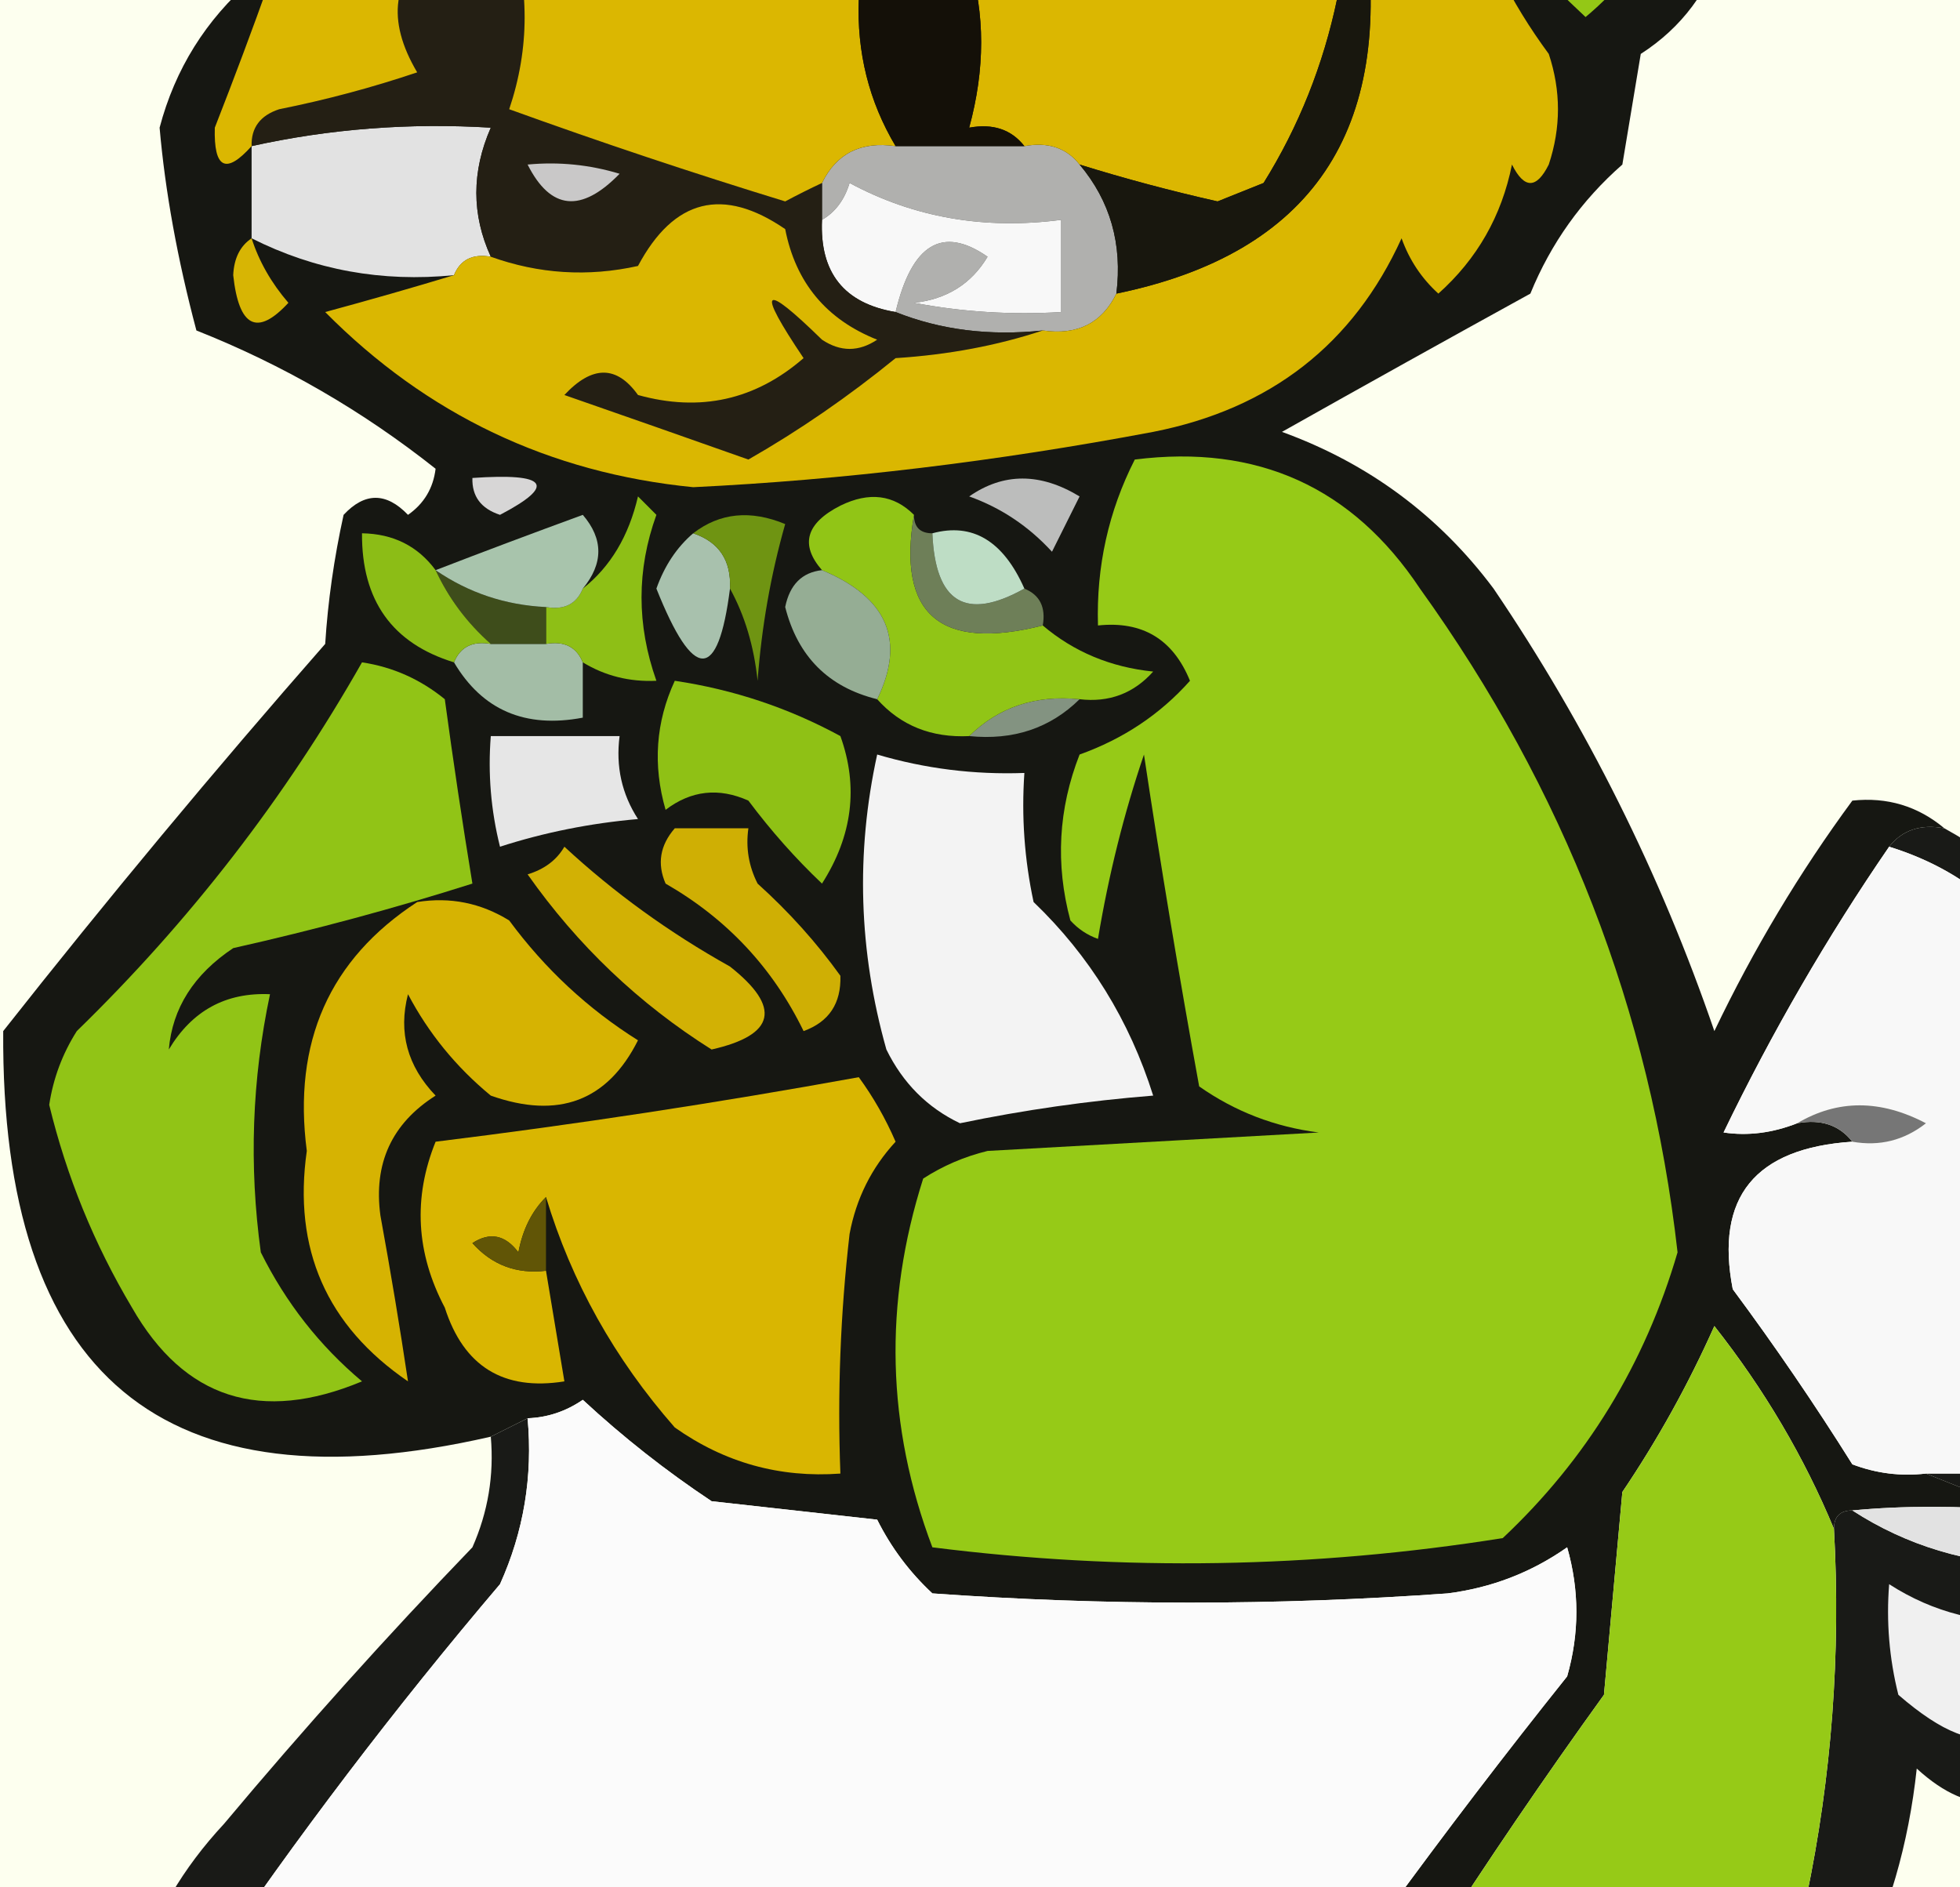 <svg width="135" height="130" viewBox="0 0 135 130" fill="none" xmlns="http://www.w3.org/2000/svg">
<rect x="0" y="0" width="135" height="130" fill="#333333" stroke="none"/>
<g clip-path="url(#clip0_639_9897)">
<rect width="135" height="130" fill="white"/>
<rect x="-133.5" y="-128.5" width="402" height="387" rx="18.5" fill="#FDFFEF" stroke="black" stroke-width="3"/>
<g clip-path="url(#clip1_639_9897)">
<path opacity="0.999" fill-rule="evenodd" clip-rule="evenodd" d="M133.922 57.052C132.286 56.751 131.019 57.174 130.12 58.322C125.853 64.536 122.051 71.098 118.715 78.006C120.386 78.254 122.077 78.042 123.784 77.371C125.42 77.07 126.687 77.493 127.586 78.641C120.87 79.084 118.124 82.471 119.348 88.801C122.25 92.712 124.997 96.734 127.586 100.865C129.224 101.488 130.915 101.7 132.655 101.5C134.768 102.347 136.879 103.193 138.991 104.04C134.875 103.707 131.073 103.707 127.586 104.04C126.74 104.04 126.318 104.463 126.318 105.31C124.262 100.357 121.517 95.7 118.081 91.341C116.29 95.355 114.178 99.165 111.744 102.77C111.322 107.427 110.899 112.083 110.477 116.74C102.241 128.161 94.637 140.014 87.665 152.298C90.162 160.483 92.063 168.948 93.368 177.697C91.178 185.167 86.109 189.189 78.161 189.761C71.824 190.608 65.488 190.608 59.151 189.761C45.814 187.492 32.719 184.317 19.864 180.237C19.084 178.588 19.084 177.318 19.864 176.427C30.178 179.987 40.738 182.739 51.547 184.682C63.864 185.773 76.114 185.35 88.299 183.412C90.3 175.66 89.245 168.252 85.131 161.188C83.867 156.996 83.445 152.763 83.864 148.488C91.4 137.126 99.426 126.119 107.942 115.47C108.788 112.507 108.788 109.543 107.942 106.58C105.478 108.311 102.731 109.37 99.705 109.755C87.877 110.602 76.048 110.602 64.22 109.755C62.645 108.289 61.378 106.595 60.418 104.675C56.616 104.252 52.815 103.828 49.013 103.405C45.873 101.319 42.917 98.991 40.141 96.42C38.979 97.217 37.712 97.641 36.34 97.69C35.494 98.113 34.65 98.537 33.805 98.96C11.253 104.126 0.059 94.814 0.221 71.022C7.375 61.947 14.767 53.057 22.399 44.353C22.584 41.424 23.006 38.461 23.666 35.463C25.125 33.9 26.603 33.9 28.102 35.463C29.205 34.691 29.838 33.633 30.003 32.288C24.965 28.293 19.474 25.118 13.528 22.764C12.22 17.837 11.376 13.181 10.993 8.794C12.057 4.763 14.168 1.376 17.33 -1.365C14.892 -4.982 12.779 -8.792 10.993 -12.795C1.798 -15.801 -2.004 -21.939 -0.412 -31.209C-2.76 -35.843 -3.393 -40.711 -2.313 -45.813C2.447 -49.53 6.037 -54.186 8.459 -59.783C10.505 -60.613 12.618 -61.248 14.795 -61.688C22.706 -70.306 31.155 -78.349 40.141 -85.817C61.338 -87.031 82.249 -90.206 102.873 -95.341C111.294 -93.276 118.053 -88.619 123.15 -81.372C131.176 -70.789 139.203 -60.206 147.229 -49.623C143.668 -33.431 141.767 -16.922 141.526 -0.095C135.018 -0.289 130.161 -3.252 126.952 -8.985C124.367 -7.029 121.62 -5.335 118.715 -3.905C117.724 -0.634 115.823 1.906 113.012 3.714C112.59 6.254 112.166 8.794 111.744 11.334C108.933 13.8 106.821 16.763 105.408 20.224C99.739 23.343 94.036 26.518 88.299 29.748C94.258 31.917 99.116 35.515 102.873 40.543C109.286 50.008 114.355 60.167 118.081 71.022C120.785 65.371 123.954 60.08 127.586 55.147C129.982 54.889 132.094 55.524 133.922 57.052Z" fill="#161712"/>
<path opacity="0.996" fill-rule="evenodd" clip-rule="evenodd" d="M130.12 58.322C131.019 57.174 132.286 56.751 133.922 57.052C143.338 62.27 147.986 70.313 147.863 81.181C145.782 94.507 143.881 107.629 142.16 120.55C139.218 124.889 135.838 125.312 132.021 121.82C130.907 132.237 126.472 140.914 118.715 147.853C122.188 153.921 121.766 159.848 117.447 165.633C125.275 172.227 130.345 180.482 132.655 190.397C131.941 194.666 130.251 198.476 127.586 201.826C129.63 203.843 132.165 205.113 135.19 205.636C137.672 209.051 137.883 212.438 135.823 215.796C133.45 218.601 130.703 220.929 127.586 222.78C108.42 231.782 88.565 233.899 68.022 229.13C59.963 226.678 52.57 223.08 45.844 218.335C29.734 220.748 13.893 219.69 -1.68 215.161C-10.84 208.992 -13.798 200.738 -10.551 190.397C-5.502 186.71 -0.011 185.864 5.924 187.857C7.985 182.618 11.787 179.443 17.33 178.332C12.521 176.731 8.297 174.191 4.657 170.712C8.644 167.776 12.446 164.601 16.063 161.188C13.375 156.699 11.05 152.042 9.092 147.218C7.619 138.951 9.731 131.756 15.429 125.629C20.933 119.057 26.636 112.708 32.538 106.58C33.612 104.156 34.036 101.616 33.805 98.96C34.65 98.538 35.494 98.114 36.34 97.691C36.706 101.69 36.072 105.499 34.439 109.12C27.193 117.649 20.435 126.539 14.162 135.789C14.632 146.11 16.956 156.059 21.132 165.633C19.929 166.416 18.873 166.205 17.964 164.998C15.111 167.381 11.943 169.286 8.459 170.712C12.448 172.521 16.25 174.426 19.864 176.427C19.084 177.319 19.084 178.589 19.864 180.237C16.601 181.593 13.855 183.71 11.627 186.587C10.845 187.792 11.056 188.85 12.261 189.762C18.282 192.705 24.618 193.551 31.27 192.302C38.809 197.365 47.047 200.963 55.983 203.096C67.746 198.901 78.941 199.961 89.567 206.271C102.166 207.592 113.994 205.052 125.051 198.651C129.312 193.855 129.522 188.564 125.685 182.777C121.908 177.933 117.896 173.276 113.645 168.808C112.038 169.986 110.349 170.198 108.576 169.442C110.932 167.464 112.833 165.136 114.279 162.458C118.153 150.877 116.463 149.184 109.21 157.378C108.998 156.955 108.788 156.531 108.576 156.108C114.809 148.283 120.088 139.816 124.417 130.709C126.163 122.358 126.796 113.891 126.318 105.31C126.318 104.463 126.74 104.04 127.586 104.04C131.327 106.466 135.552 107.736 140.259 107.85C140.559 106.211 140.137 104.941 138.992 104.04C136.879 103.193 134.768 102.347 132.655 101.5C135.19 101.5 137.724 101.5 140.259 101.5C142.435 91.016 143.068 80.432 142.16 69.752C139.95 63.937 135.937 60.127 130.12 58.322Z" fill="#191A17"/>
<path fill-rule="evenodd" clip-rule="evenodd" d="M60.418 51.972C63.708 52.944 67.088 53.368 70.557 53.242C70.35 56.235 70.561 59.198 71.191 62.132C75.048 65.834 77.794 70.278 79.428 75.466C74.943 75.824 70.507 76.459 66.121 77.371C63.882 76.304 62.191 74.612 61.052 72.291C59.145 65.528 58.933 58.755 60.418 51.972Z" fill="#F3F3F3"/>
<path fill-rule="evenodd" clip-rule="evenodd" d="M33.805 50.703C36.761 50.703 39.719 50.703 42.676 50.703C42.405 52.79 42.828 54.695 43.943 56.417C40.655 56.704 37.486 57.339 34.439 58.322C33.811 55.817 33.6 53.277 33.805 50.703Z" fill="#E6E6E6"/>
<path fill-rule="evenodd" clip-rule="evenodd" d="M46.478 46.893C50.522 47.495 54.324 48.764 57.884 50.702C59.14 54.187 58.716 57.574 56.617 60.862C54.79 59.129 53.101 57.224 51.547 55.147C49.504 54.233 47.603 54.444 45.844 55.782C44.953 52.697 45.164 49.735 46.478 46.893Z" fill="#8FC115"/>
<path fill-rule="evenodd" clip-rule="evenodd" d="M74.359 48.163C72.329 50.161 69.794 51.008 66.755 50.702C68.785 48.703 71.32 47.856 74.359 48.163Z" fill="#839381"/>
<path fill-rule="evenodd" clip-rule="evenodd" d="M33.805 44.353C35.072 44.353 36.34 44.353 37.607 44.353C38.864 44.135 39.708 44.559 40.141 45.623C40.141 46.893 40.141 48.163 40.141 49.433C36.173 50.185 33.217 48.915 31.27 45.623C31.704 44.559 32.548 44.135 33.805 44.353Z" fill="#A3BDA6"/>
<path fill-rule="evenodd" clip-rule="evenodd" d="M40.141 45.623C39.708 44.559 38.864 44.135 37.607 44.353C37.607 43.506 37.607 42.66 37.607 41.813C38.864 42.032 39.708 41.607 40.141 40.543C42.041 39.047 43.308 36.93 43.943 34.193C44.365 34.616 44.789 35.04 45.211 35.463C43.846 39.24 43.846 43.05 45.211 46.893C43.362 46.978 41.672 46.555 40.141 45.623Z" fill="#8EBF16"/>
<path fill-rule="evenodd" clip-rule="evenodd" d="M62.953 35.463C61.788 42.326 64.745 44.866 71.824 43.083C73.965 44.9 76.499 45.958 79.428 46.258C78.081 47.766 76.39 48.401 74.359 48.163C71.32 47.856 68.785 48.704 66.755 50.703C64.153 50.827 62.041 49.98 60.418 48.163C62.39 44.114 61.123 41.151 56.616 39.273C55.088 37.52 55.51 36.038 57.884 34.828C59.868 33.857 61.558 34.069 62.953 35.463Z" fill="#91C516"/>
<path fill-rule="evenodd" clip-rule="evenodd" d="M30.003 39.273C32.28 40.835 34.815 41.681 37.607 41.813C37.607 42.66 37.607 43.506 37.607 44.353C36.34 44.353 35.072 44.353 33.805 44.353C32.171 42.909 30.904 41.216 30.003 39.273Z" fill="#3E4D1B"/>
<path fill-rule="evenodd" clip-rule="evenodd" d="M30.003 39.273C30.904 41.216 32.171 42.909 33.805 44.353C32.548 44.134 31.704 44.558 31.27 45.623C27.015 44.318 24.902 41.355 24.934 36.733C27.087 36.767 28.777 37.614 30.003 39.273Z" fill="#8CBD16"/>
<path fill-rule="evenodd" clip-rule="evenodd" d="M56.617 39.273C61.123 41.151 62.39 44.114 60.418 48.163C57.057 47.335 54.945 45.218 54.082 41.813C54.395 40.272 55.24 39.425 56.617 39.273Z" fill="#95AD94"/>
<path fill-rule="evenodd" clip-rule="evenodd" d="M47.745 36.733C49.527 37.334 50.372 38.603 50.28 40.543C49.462 46.965 47.773 46.965 45.211 40.543C45.771 38.969 46.616 37.699 47.745 36.733Z" fill="#A8C1AD"/>
<path fill-rule="evenodd" clip-rule="evenodd" d="M40.142 40.544C39.708 41.608 38.864 42.032 37.607 41.814C34.815 41.681 32.28 40.836 30.003 39.274C33.236 38.024 36.616 36.754 40.142 35.464C41.568 37.125 41.568 38.819 40.142 40.544Z" fill="#A8C4AC"/>
<path fill-rule="evenodd" clip-rule="evenodd" d="M62.953 35.464C62.953 36.311 63.375 36.734 64.22 36.734C64.419 41.525 66.532 42.795 70.557 40.544C71.619 40.978 72.042 41.824 71.824 43.084C64.745 44.867 61.788 42.327 62.953 35.464Z" fill="#6E7F58"/>
<path fill-rule="evenodd" clip-rule="evenodd" d="M70.557 40.542C66.532 42.794 64.419 41.524 64.22 36.733C66.989 35.987 69.102 37.257 70.557 40.542Z" fill="#BEDDC5"/>
<path fill-rule="evenodd" clip-rule="evenodd" d="M78.161 31.654C86.606 30.587 93.154 33.551 97.804 40.543C107.751 54.383 113.664 69.623 115.546 86.261C113.298 93.948 109.285 100.51 103.507 105.945C90.441 108.026 77.345 108.238 64.22 106.58C61.062 98.233 60.852 89.768 63.587 81.181C64.939 80.304 66.418 79.669 68.022 79.277C75.626 78.854 83.23 78.43 90.834 78.007C87.808 77.622 85.061 76.563 82.596 74.832C81.211 67.232 79.944 59.613 78.794 51.973C77.417 56.025 76.361 60.259 75.626 64.672C74.883 64.407 74.25 63.983 73.725 63.402C72.685 59.524 72.895 55.714 74.359 51.973C77.377 50.892 79.912 49.199 81.963 46.893C80.796 44.028 78.683 42.758 75.626 43.083C75.506 39.023 76.351 35.213 78.161 31.654Z" fill="#96CA17"/>
<path fill-rule="evenodd" clip-rule="evenodd" d="M47.745 36.733C49.578 35.32 51.69 35.108 54.082 36.098C53.091 39.578 52.457 43.177 52.181 46.893C51.93 44.503 51.296 42.387 50.28 40.543C50.372 38.604 49.527 37.334 47.745 36.733Z" fill="#6F9412"/>
<path fill-rule="evenodd" clip-rule="evenodd" d="M66.755 34.194C69.117 32.552 71.652 32.552 74.359 34.194C73.725 35.464 73.091 36.734 72.458 38.004C70.847 36.247 68.946 34.977 66.755 34.194Z" fill="#BCBDBC"/>
<path fill-rule="evenodd" clip-rule="evenodd" d="M32.538 32.923C37.718 32.565 38.352 33.412 34.439 35.463C33.133 35.036 32.5 34.189 32.538 32.923Z" fill="#D7D6D6"/>
<path fill-rule="evenodd" clip-rule="evenodd" d="M61.686 10.064C64.642 10.064 67.6 10.064 70.557 10.064C72.193 9.763 73.46 10.186 74.359 11.334C76.473 13.847 77.317 16.81 76.893 20.224C75.896 22.261 74.207 23.108 71.824 22.764C68.168 23.152 64.788 22.729 61.686 21.494C62.803 16.794 64.916 15.524 68.022 17.684C66.906 19.552 65.216 20.61 62.953 20.859C66.306 21.49 69.686 21.702 73.091 21.494C73.091 19.377 73.091 17.261 73.091 15.144C67.803 15.835 62.945 14.988 58.517 12.604C58.165 13.767 57.532 14.614 56.617 15.144C56.617 14.297 56.617 13.451 56.617 12.604C57.614 10.567 59.303 9.72 61.686 10.064Z" fill="#B0B0AE"/>
<path fill-rule="evenodd" clip-rule="evenodd" d="M17.33 16.414C17.842 18.009 18.687 19.491 19.864 20.858C17.72 23.181 16.453 22.546 16.063 18.953C16.117 17.79 16.539 16.943 17.33 16.414Z" fill="#D7B504"/>
<path fill-rule="evenodd" clip-rule="evenodd" d="M61.686 21.494C58.141 20.901 56.45 18.785 56.617 15.144C57.532 14.614 58.165 13.768 58.517 12.604C62.945 14.988 67.803 15.835 73.091 15.144C73.091 17.261 73.091 19.377 73.091 21.494C69.686 21.702 66.306 21.49 62.953 20.859C65.216 20.61 66.906 19.552 68.022 17.684C64.916 15.524 62.803 16.794 61.686 21.494Z" fill="#F8F8F8"/>
<path fill-rule="evenodd" clip-rule="evenodd" d="M33.805 17.684C32.548 17.465 31.704 17.89 31.27 18.954C26.31 19.448 21.664 18.601 17.33 16.414C17.33 14.297 17.33 12.181 17.33 10.064C22.697 8.876 28.189 8.452 33.805 8.794C32.479 11.819 32.479 14.782 33.805 17.684Z" fill="#E2E2E2"/>
<path fill-rule="evenodd" clip-rule="evenodd" d="M56.617 12.604C56.617 13.45 56.617 14.297 56.617 15.144C56.45 18.785 58.141 20.9 61.686 21.493C64.788 22.729 68.168 23.152 71.824 22.763C68.695 23.801 65.317 24.436 61.686 24.668C58.425 27.324 55.045 29.653 51.547 31.653C47.389 30.182 43.165 28.7 38.874 27.208C40.789 25.157 42.478 25.157 43.943 27.208C48.227 28.399 52.029 27.552 55.349 24.668C52.073 19.796 52.496 19.371 56.617 23.398C57.884 24.245 59.151 24.245 60.418 23.398C56.914 22.005 54.803 19.465 54.082 15.779C49.792 12.843 46.413 13.69 43.943 18.319C40.495 19.083 37.116 18.871 33.805 17.684C32.479 14.782 32.479 11.819 33.805 8.794C28.189 8.452 22.697 8.875 17.33 10.064C17.292 8.798 17.926 7.951 19.231 7.524C22.451 6.88 25.619 6.033 28.736 4.984C26.593 1.371 27.016 -1.592 30.003 -3.905C31.357 -5.092 33.046 -5.516 35.072 -5.175C36.489 -0.915 36.489 3.318 35.072 7.524C41.364 9.8 47.701 11.916 54.082 13.874C54.947 13.413 55.793 12.99 56.617 12.604Z" fill="#241F14"/>
<path fill-rule="evenodd" clip-rule="evenodd" d="M36.34 11.334C38.493 11.131 40.605 11.342 42.676 11.969C40.034 14.686 37.922 14.474 36.34 11.334Z" fill="#C9C8C8"/>
<path fill-rule="evenodd" clip-rule="evenodd" d="M116.18 -14.065C116.245 -7.846 113.922 -2.767 109.21 1.175C106.168 -1.656 103.422 -4.619 100.972 -7.715C105.811 -9.841 110.88 -11.958 116.18 -14.065Z" fill="#94C816"/>
<path fill-rule="evenodd" clip-rule="evenodd" d="M78.161 -33.114C79.006 -30.997 79.85 -28.881 80.695 -26.764C84.834 -18.043 88.636 -9.153 92.101 -0.095C91.145 4.477 89.456 8.71 87.032 12.604C85.976 13.027 84.919 13.451 83.864 13.874C80.64 13.149 77.471 12.302 74.359 11.334C73.46 10.186 72.193 9.763 70.557 10.064C69.658 8.916 68.391 8.493 66.755 8.794C67.855 4.765 67.855 0.955 66.755 -2.635C66.755 -3.482 66.333 -3.905 65.488 -3.905C60.672 -8.232 58.559 -6.963 59.151 -0.095C59.005 3.599 59.849 6.985 61.686 10.064C59.303 9.72 57.614 10.567 56.617 12.604C55.793 12.99 54.947 13.413 54.082 13.874C47.701 11.917 41.364 9.8 35.072 7.524C36.489 3.319 36.489 -0.914 35.072 -5.175C33.046 -5.515 31.357 -5.092 30.003 -3.905C27.016 -1.592 26.593 1.371 28.736 4.984C25.619 6.034 22.451 6.88 19.231 7.524C17.925 7.951 17.292 8.798 17.33 10.064C15.562 12.038 14.718 11.615 14.795 8.794C16.136 5.37 17.403 1.984 18.597 -1.365C12.949 -15.393 14.216 -28.728 22.399 -41.369C31.089 -38.466 39.96 -35.503 49.013 -32.479C58.764 -31.601 68.48 -31.813 78.161 -33.114Z" fill="#DBB701"/>
<path fill-rule="evenodd" clip-rule="evenodd" d="M65.488 -3.905C63.998 -4.183 62.731 -3.759 61.686 -2.635C63.533 -1.007 65.224 -1.007 66.755 -2.635C67.855 0.956 67.855 4.766 66.755 8.795C68.391 8.494 69.658 8.917 70.557 10.065C67.6 10.065 64.642 10.065 61.686 10.065C59.849 6.986 59.005 3.599 59.151 -0.095C58.559 -6.962 60.672 -8.232 65.488 -3.905Z" fill="#141008"/>
<path fill-rule="evenodd" clip-rule="evenodd" d="M100.972 -7.715C102.164 -3.633 104.064 0.177 106.675 3.714C107.52 6.254 107.52 8.794 106.675 11.334C105.83 13.027 104.986 13.027 104.141 11.334C103.43 14.877 101.74 17.84 99.071 20.224C97.912 19.172 97.068 17.902 96.537 16.414C93.215 23.712 87.512 28.157 79.428 29.748C68.596 31.791 58.035 33.061 47.745 33.558C37.844 32.58 29.395 28.558 22.399 21.494C25.528 20.645 28.485 19.798 31.27 18.954C31.704 17.889 32.548 17.465 33.805 17.684C37.116 18.871 40.495 19.083 43.943 18.319C46.413 13.69 49.792 12.843 54.082 15.779C54.803 19.465 56.914 22.005 60.418 23.398C59.151 24.245 57.884 24.245 56.616 23.398C52.496 19.371 52.073 19.796 55.349 24.668C52.029 27.552 48.227 28.399 43.943 27.208C42.478 25.157 40.789 25.157 38.874 27.208C43.165 28.7 47.389 30.183 51.547 31.653C55.045 29.653 58.425 27.324 61.686 24.668C65.317 24.436 68.695 23.801 71.824 22.763C74.207 23.108 75.896 22.261 76.893 20.224C90.352 17.459 96.055 8.992 94.002 -5.175C91.291 -12.303 87.911 -19.076 83.864 -25.494C82.072 -35.729 83.339 -45.465 87.665 -54.703C88.721 -55.761 89.778 -56.82 90.834 -57.878C96.689 -59.563 102.603 -60.41 108.576 -60.418C111.744 -58.936 114.067 -56.608 115.546 -53.433C119.981 -44.49 119.769 -35.601 114.913 -26.764C118.337 -22.17 116.646 -18.148 109.843 -14.7C106.595 -13.329 103.217 -12.694 99.705 -12.795C99.365 -10.764 99.789 -9.071 100.972 -7.715Z" fill="#DAB701"/>
<path fill-rule="evenodd" clip-rule="evenodd" d="M97.17 -72.482C96.201 -69.185 95.778 -65.799 95.903 -62.322C99.648 -63.159 103.45 -63.582 107.309 -63.592C107.309 -64.862 107.309 -66.132 107.309 -67.402C107.731 -67.402 108.154 -67.402 108.576 -67.402C108.623 -63.336 110.734 -61.22 114.913 -61.052C117.239 -57.646 118.507 -53.836 118.715 -49.623C124.885 -50.561 126.574 -53.947 123.784 -59.782C129.394 -53.987 128.127 -49.965 119.982 -47.718C121.119 -44.783 122.808 -42.455 125.051 -40.733C122.802 -37.308 121.112 -33.498 119.982 -29.304C127.814 -27.424 130.348 -30.387 127.586 -38.193C132.475 -29.926 129.94 -26.116 119.982 -26.764C120.172 -22.072 118.905 -17.839 116.18 -14.065C110.88 -11.958 105.811 -9.841 100.972 -7.715C99.789 -9.071 99.365 -10.764 99.705 -12.794C103.217 -12.694 106.595 -13.329 109.843 -14.699C116.646 -18.148 118.337 -22.169 114.913 -26.764C119.769 -35.6 119.981 -44.49 115.546 -53.433C114.067 -56.608 111.744 -58.936 108.576 -60.417C102.603 -60.409 96.689 -59.562 90.834 -57.878C89.778 -56.819 88.721 -55.761 87.665 -54.703C83.339 -45.464 82.072 -35.728 83.864 -25.494C87.911 -19.075 91.291 -12.302 94.002 -5.175C96.055 8.993 90.352 17.459 76.893 20.224C77.317 16.811 76.473 13.847 74.359 11.335C77.471 12.302 80.639 13.149 83.864 13.874C84.919 13.451 85.976 13.028 87.032 12.604C89.456 8.711 91.145 4.478 92.101 -0.095C88.636 -9.153 84.834 -18.043 80.695 -26.764C80.951 -29.875 80.529 -32.838 79.428 -35.654C80.574 -36.554 80.996 -37.824 80.695 -39.463C80.913 -40.723 80.49 -41.569 79.428 -42.003C79.438 -45.87 79.86 -49.68 80.695 -53.433C82.971 -55.074 85.084 -56.979 87.032 -59.148C88.965 -60.428 91.077 -61.063 93.368 -61.052C93.162 -64.045 93.372 -67.009 94.002 -69.942C94.531 -71.537 95.586 -72.384 97.17 -72.482Z" fill="#18170E"/>
<path fill-rule="evenodd" clip-rule="evenodd" d="M130.12 58.322C135.937 60.126 139.95 63.936 142.16 69.751C143.068 80.431 142.435 91.015 140.259 101.5C137.724 101.5 135.19 101.5 132.655 101.5C130.915 101.699 129.224 101.487 127.586 100.865C124.997 96.734 122.25 92.712 119.348 88.8C118.124 82.471 120.87 79.084 127.586 78.641C129.459 78.974 131.148 78.551 132.655 77.371C129.521 75.724 126.563 75.724 123.784 77.371C122.077 78.041 120.386 78.254 118.715 78.006C122.051 71.097 125.853 64.536 130.12 58.322Z" fill="#F8F8F8"/>
<path fill-rule="evenodd" clip-rule="evenodd" d="M38.874 58.322C42.287 61.485 46.089 64.236 50.28 66.576C53.839 69.388 53.416 71.293 49.013 72.291C44.008 69.139 39.783 65.117 36.34 60.227C37.5 59.874 38.344 59.239 38.874 58.322Z" fill="#D2B104"/>
<path fill-rule="evenodd" clip-rule="evenodd" d="M28.736 62.133C31.002 61.771 33.114 62.193 35.072 63.402C37.537 66.742 40.494 69.493 43.943 71.657C41.842 75.844 38.462 77.114 33.805 75.467C31.425 73.507 29.524 71.18 28.102 68.482C27.423 71.107 28.056 73.436 30.003 75.467C26.985 77.383 25.718 80.134 26.201 83.722C26.912 87.62 27.546 91.43 28.102 95.151C22.493 91.317 20.17 86.025 21.132 79.277C20.156 71.789 22.691 66.074 28.736 62.133Z" fill="#D6B302"/>
<path fill-rule="evenodd" clip-rule="evenodd" d="M46.478 57.053C48.167 57.053 49.858 57.053 51.547 57.053C51.358 58.389 51.569 59.659 52.181 60.863C54.353 62.822 56.254 64.939 57.884 67.212C57.943 69.117 57.099 70.387 55.349 71.022C53.234 66.674 50.066 63.288 45.844 60.863C45.249 59.495 45.46 58.225 46.478 57.053Z" fill="#CFAF04"/>
<path fill-rule="evenodd" clip-rule="evenodd" d="M24.934 45.623C27.05 45.941 28.951 46.788 30.637 48.162C31.213 52.422 31.847 56.655 32.538 60.862C27.192 62.561 21.701 64.042 16.063 65.307C13.353 67.113 11.874 69.44 11.627 72.291C13.229 69.616 15.552 68.346 18.597 68.482C17.354 74.36 17.142 80.287 17.964 86.261C19.69 89.735 22.014 92.698 24.934 95.15C17.972 98.051 12.692 96.357 9.092 90.071C6.487 85.697 4.586 81.04 3.39 76.101C3.667 74.275 4.301 72.582 5.29 71.022C13.081 63.439 19.628 54.972 24.934 45.623Z" fill="#91C416"/>
<path fill-rule="evenodd" clip-rule="evenodd" d="M123.784 77.372C126.563 75.725 129.521 75.725 132.655 77.372C131.148 78.552 129.459 78.975 127.586 78.642C126.687 77.494 125.42 77.071 123.784 77.372Z" fill="#767676"/>
<path fill-rule="evenodd" clip-rule="evenodd" d="M37.607 82.452C36.633 83.421 36 84.691 35.706 86.262C34.796 85.054 33.74 84.843 32.538 85.627C33.885 87.135 35.575 87.77 37.607 87.532C38.029 90.072 38.452 92.612 38.874 95.151C34.682 95.819 31.937 94.126 30.637 90.072C28.655 86.31 28.443 82.5 30.003 78.642C39.69 77.448 49.406 75.968 59.151 74.197C60.156 75.575 61.001 77.057 61.686 78.642C60.031 80.435 58.974 82.552 58.517 84.992C57.885 90.479 57.673 95.982 57.884 101.501C53.709 101.807 49.907 100.749 46.478 98.326C42.325 93.592 39.368 88.3 37.607 82.452Z" fill="#D9B601"/>
<path fill-rule="evenodd" clip-rule="evenodd" d="M37.607 82.451C37.607 84.144 37.607 85.838 37.607 87.531C35.575 87.77 33.885 87.135 32.538 85.626C33.74 84.843 34.796 85.053 35.706 86.261C36 84.69 36.633 83.42 37.607 82.451Z" fill="#615506"/>
<path fill-rule="evenodd" clip-rule="evenodd" d="M19.864 176.427C16.25 174.426 12.448 172.521 8.459 170.713C11.943 169.287 15.111 167.382 17.964 164.998C18.873 166.206 19.929 166.416 21.132 165.633C16.956 156.059 14.632 146.11 14.162 135.789C20.435 126.539 27.193 117.649 34.439 109.12C36.072 105.5 36.706 101.69 36.34 97.691C37.712 97.641 38.979 97.217 40.142 96.421C42.917 98.991 45.873 101.319 49.013 103.406C52.815 103.828 56.617 104.253 60.418 104.676C61.378 106.596 62.645 108.29 64.22 109.755C76.048 110.602 87.877 110.602 99.705 109.755C102.731 109.371 105.478 108.311 107.942 106.58C108.788 109.543 108.788 112.507 107.942 115.47C99.426 126.12 91.4 137.126 83.864 148.489C83.445 152.763 83.867 156.996 85.131 161.188C89.245 168.253 90.3 175.66 88.299 183.412C76.114 185.35 63.864 185.773 51.547 184.682C40.738 182.739 30.178 179.987 19.864 176.427Z" fill="#FBFBFB"/>
<path fill-rule="evenodd" clip-rule="evenodd" d="M126.318 105.31C126.796 113.891 126.163 122.358 124.417 130.709C120.088 139.816 114.809 148.283 108.576 156.108C108.788 156.531 108.998 156.955 109.21 157.378C116.463 149.184 118.153 150.877 114.279 162.458C112.833 165.136 110.932 167.464 108.576 169.442C110.349 170.198 112.038 169.986 113.645 168.807C117.896 173.276 121.908 177.933 125.685 182.777C129.522 188.564 129.312 193.855 125.051 198.651C113.994 205.052 102.166 207.592 89.567 206.271C78.941 199.961 67.746 198.901 55.983 203.096C47.047 200.963 38.809 197.365 31.27 192.301C24.618 193.551 18.282 192.705 12.261 189.762C11.055 188.85 10.845 187.792 11.627 186.587C13.855 183.71 16.601 181.593 19.864 180.237C32.719 184.317 45.814 187.492 59.151 189.762C65.488 190.609 71.824 190.609 78.161 189.762C86.109 189.189 91.178 185.167 93.368 177.697C92.063 168.948 90.162 160.483 87.665 152.298C94.637 140.014 102.241 128.162 110.477 116.74C110.899 112.083 111.322 107.427 111.744 102.77C114.178 99.165 116.29 95.355 118.081 91.341C121.517 95.701 124.262 100.357 126.318 105.31Z" fill="#96CA17"/>
<path fill-rule="evenodd" clip-rule="evenodd" d="M130.12 109.12C133.178 111.09 136.557 111.936 140.259 111.66C139.978 120.299 136.809 121.992 130.754 116.74C130.127 114.234 129.915 111.694 130.12 109.12Z" fill="#F0F0F0"/>
<path fill-rule="evenodd" clip-rule="evenodd" d="M138.992 104.04C140.137 104.94 140.559 106.21 140.259 107.85C135.552 107.736 131.327 106.466 127.586 104.04C131.073 103.707 134.875 103.707 138.992 104.04Z" fill="#E2E2E2"/>
</g>
</g>
<defs>
<clipPath id="clip0_639_9897">
<rect width="135" height="130" fill="white"/>
</clipPath>
<clipPath id="clip1_639_9897">
<rect width="175" height="332" fill="white" transform="translate(-20 -101)"/>
</clipPath>
</defs>
</svg>
